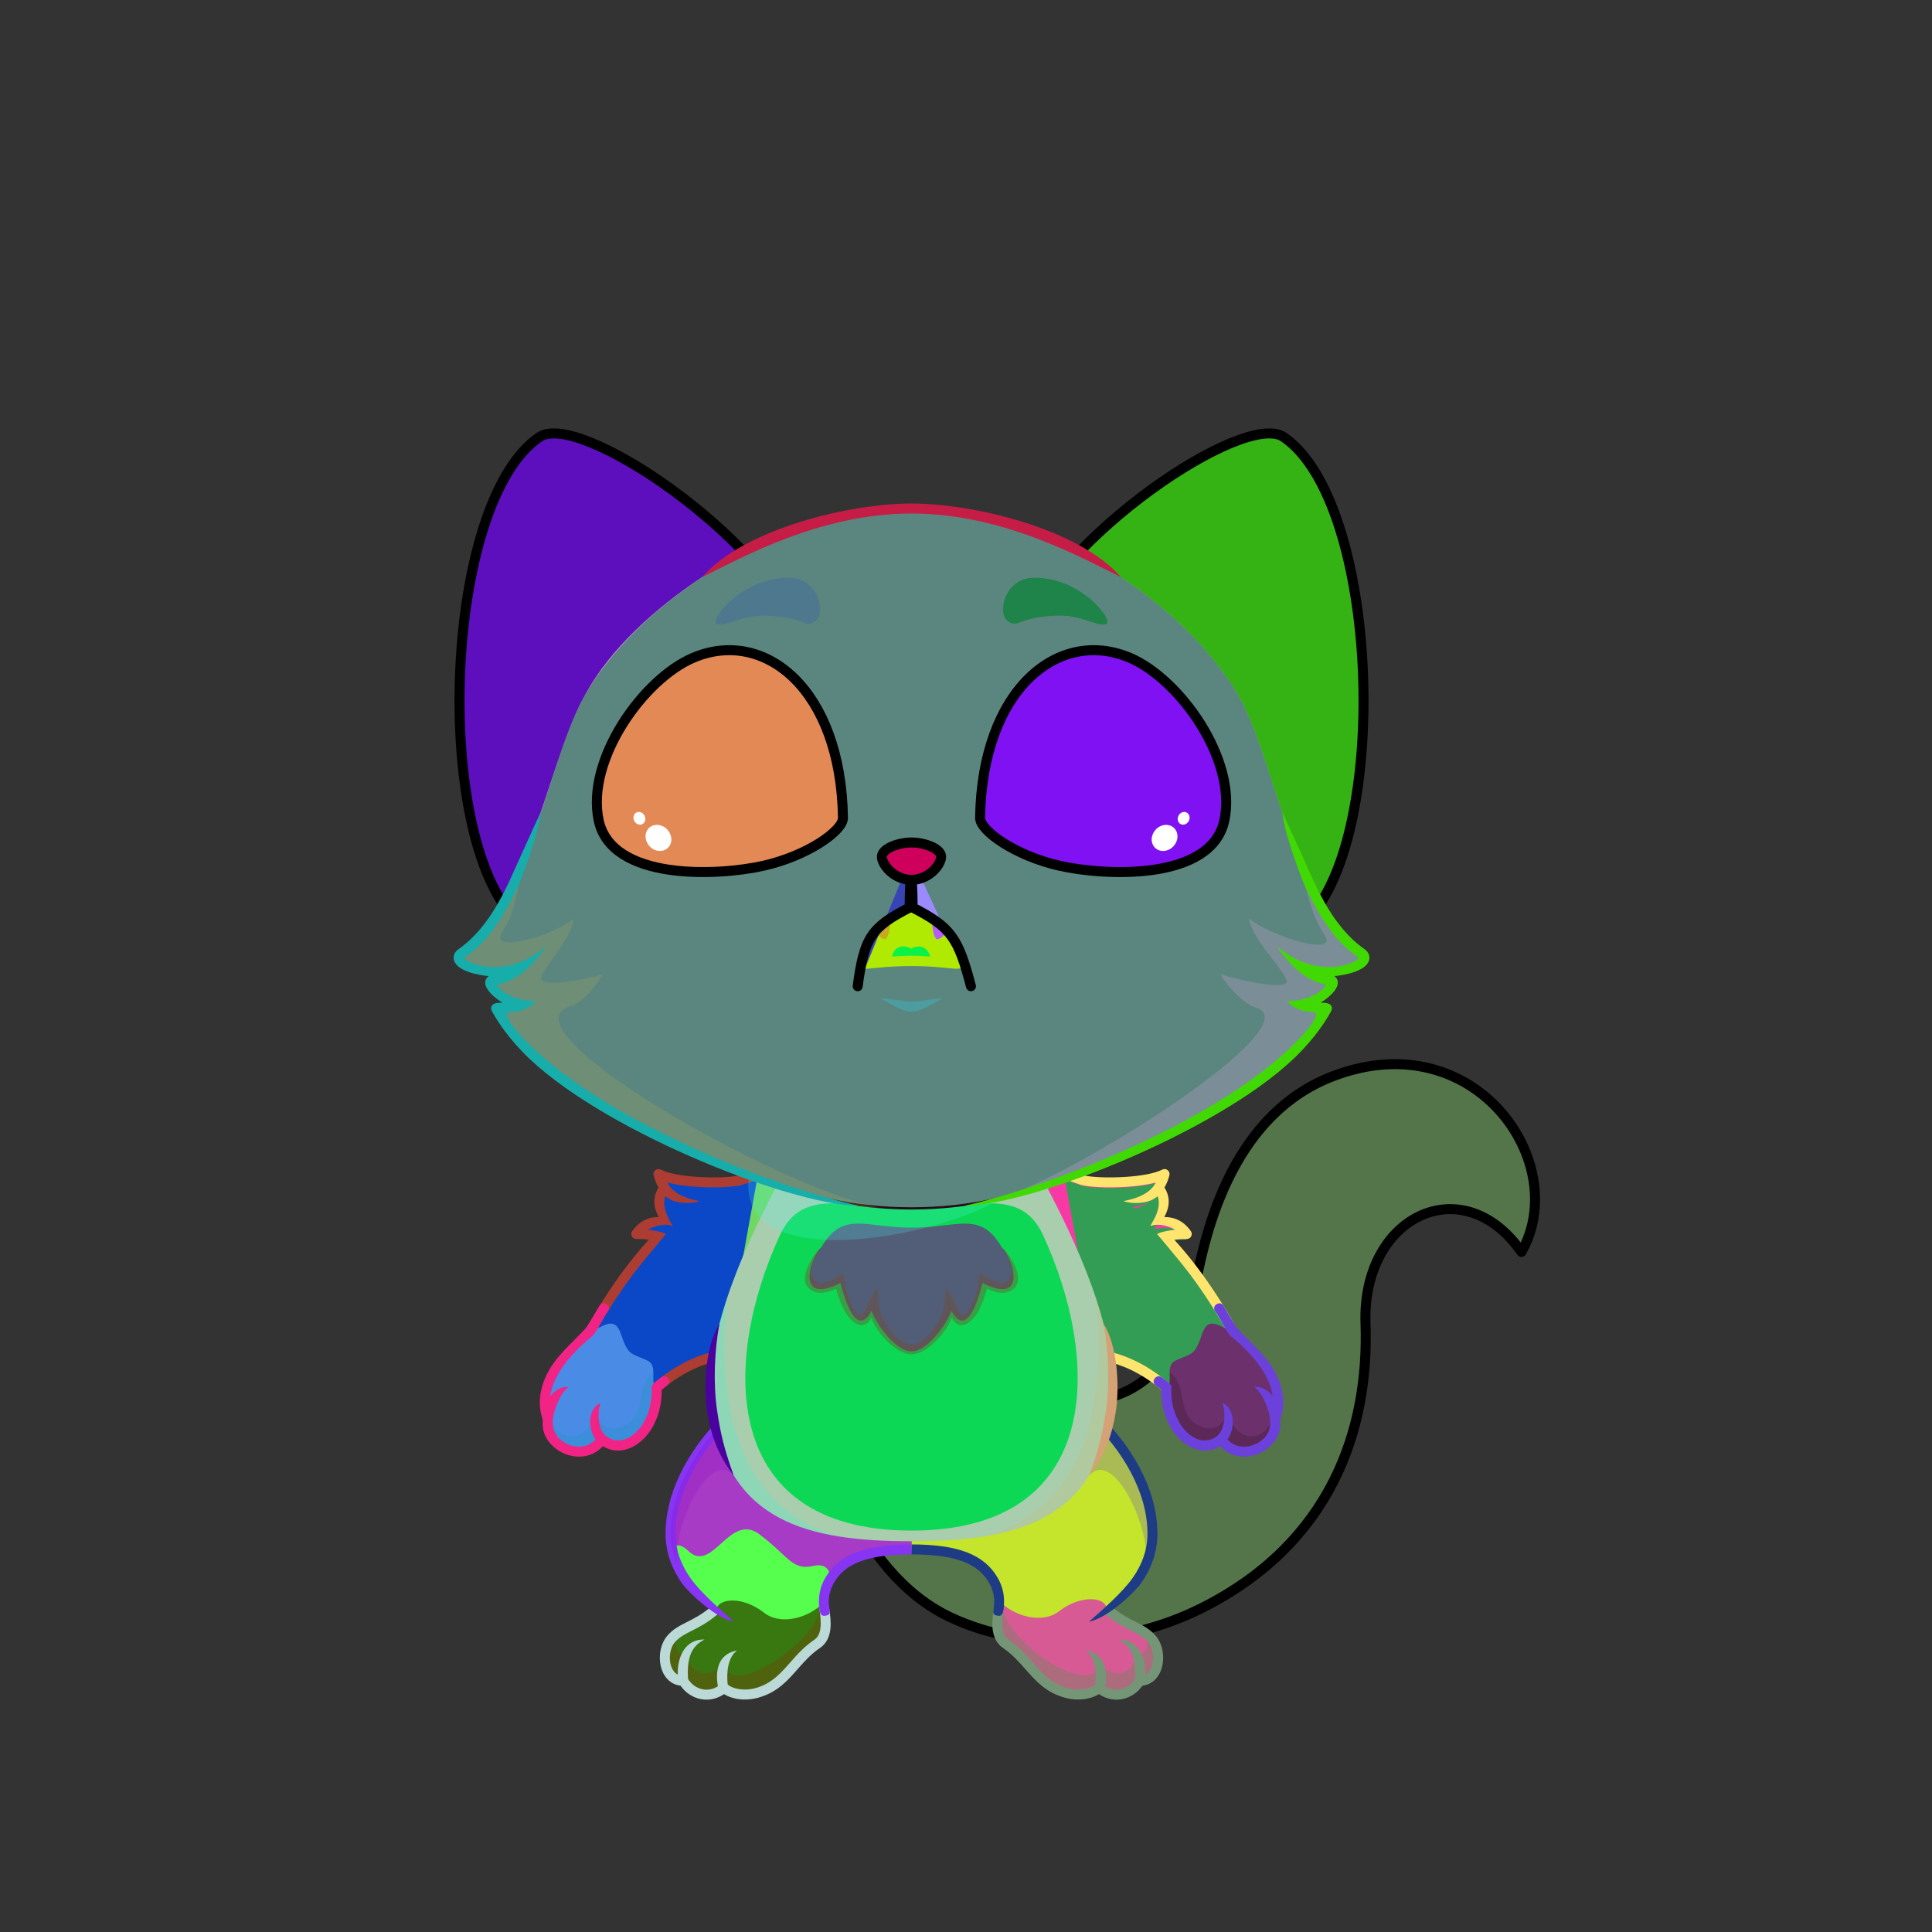 <?xml version="1.0" encoding="UTF-8"?><!DOCTYPE svg PUBLIC "-//W3C//DTD SVG 1.1//EN" "http://www.w3.org/Graphics/SVG/1.1/DTD/svg11.dtd"><!-- Creator: CorelDRAW 2018 (64-Bit) --><svg xmlns="http://www.w3.org/2000/svg" xmlns:xlink="http://www.w3.org/1999/xlink" xml:space="preserve" width="290mm" height="290mm" version="1.1" style="shape-rendering:geometricPrecision; text-rendering:geometricPrecision; image-rendering:optimizeQuality; fill-rule:evenodd; clip-rule:evenodd" viewBox="0 0 29000 29000">
 <rect x="0" y="0" width="29000" height="29000" fill="#333333" stroke="none"/>
 <defs>
  <style type="text/css">
   <![CDATA[
    .str1 {stroke:black;stroke-width:150;stroke-miterlimit:22.926}
    .str0 {stroke:black;stroke-width:150;stroke-linecap:round;stroke-linejoin:round;stroke-miterlimit:22.926}
    .fil3 {fill:none}
    .fil35 {fill:black}
    .fil36 {fill:#FF9999}
    .fil44 {fill:white}
    .fil5 {fill:black;fill-rule:nonzero}
    .fil2 {fill:black;fill-opacity:0.2}
    .fil24 {fill:#A40E0D;fill-opacity:0.2}
    .fil21 {fill:white;fill-opacity:0.2}
    .fil39 {fill:black;fill-opacity:0.302}
    .fil19 {fill:black;fill-rule:nonzero;fill-opacity:0.4}
    .fil33 {fill:url(#id0)}
    .fil34 {fill:url(#id1)}
    .fil13 {fill:url(#id2)}
    .fil10 {fill:url(#id3)}
    .fil45 {fill:url(#id4)}
    .fil42 {fill:url(#id5)}
    .fil46 {fill:url(#id6)}
    .fil0 {fill:url(#id7)}
    .fil27 {fill:url(#id8)}
    .fil14 {fill:url(#id9)}
    .fil7 {fill:url(#id10)}
    .fil8 {fill:url(#id11)}
    .fil30 {fill:url(#id12)}
    .fil15 {fill:url(#id13)}
    .fil17 {fill:url(#id14)}
    .fil18 {fill:url(#id15)}
    .fil9 {fill:url(#id16)}
    .fil28 {fill:url(#id17)}
    .fil40 {fill:url(#id18)}
    .fil29 {fill:url(#id19)}
    .fil16 {fill:url(#id20)}
    .fil47 {fill:url(#id21)}
    .fil11 {fill:url(#id22)}
    .fil41 {fill:url(#id23)}
    .fil23 {fill:url(#id24)}
    .fil43 {fill:url(#id25)}
    .fil4 {fill:url(#id26)}
    .fil6 {fill:url(#id27)}
    .fil37 {fill:url(#id28)}
    .fil32 {fill:url(#id29)}
    .fil31 {fill:url(#id30)}
    .fil38 {fill:url(#id31)}
    .fil25 {fill:url(#id32)}
    .fil20 {fill:url(#id33)}
    .fil26 {fill:url(#id34)}
    .fil22 {fill:url(#id35)}
    .fil1 {fill:url(#id36)}
    .fil12 {fill:url(#id37)}
   ]]>
  </style>
  <linearGradient id="id0" gradientUnits="userSpaceOnUse" x1="10028.71" y1="11046.46" x2="11561.47" y2="12830.7">
   <stop offset="0" style="stop-opacity:1; stop-color:black"/>
   <stop offset="1" style="stop-opacity:1; stop-color:#614E3F"/>
  </linearGradient>
  <linearGradient id="id1" gradientUnits="userSpaceOnUse" xlink:href="#id0" x1="16759.6" y1="12535.57" x2="16379.26" y2="11341.59">
  </linearGradient>
  <linearGradient id="id2" gradientUnits="userSpaceOnUse" x1="9382.69" y1="20489.78" x2="11982.85" y2="18105.83">
   <stop offset="0" style="stop-opacity:1; stop-color:#FFC56E"/>
   <stop offset="0.502" style="stop-opacity:1; stop-color:#A66530"/>
   <stop offset="1" style="stop-opacity:1; stop-color:#663D20"/>
  </linearGradient>
  <linearGradient id="id3" gradientUnits="userSpaceOnUse" xlink:href="#id2" x1="18092.68" y1="20386.54" x2="15270.82" y2="18209.07">
  </linearGradient>
  <linearGradient id="id4" gradientUnits="userSpaceOnUse" x1="16558.5" y1="13095.93" x2="16558.5" y2="9759.62">
   <stop offset="0" style="stop-opacity:1; stop-color:#9A9200"/>
   <stop offset="1" style="stop-opacity:1; stop-color:#0C120A"/>
  </linearGradient>
  <linearGradient id="id5" gradientUnits="userSpaceOnUse" x1="9568.84" y1="11856.87" x2="12554.24" y2="11856.87">
   <stop offset="0" style="stop-opacity:1; stop-color:#9A9200"/>
   <stop offset="0.502" style="stop-opacity:1; stop-color:#F9F500"/>
   <stop offset="1" style="stop-opacity:1; stop-color:#9A9200"/>
  </linearGradient>
  <linearGradient id="id6" gradientUnits="userSpaceOnUse" xlink:href="#id5" x1="14810.28" y1="11856.87" x2="17795.68" y2="11856.87">
  </linearGradient>
  <linearGradient id="id7" gradientUnits="userSpaceOnUse" x1="17174.74" y1="15997.85" x2="18429.58" y2="24608.68">
   <stop offset="0" style="stop-opacity:1; stop-color:#FFC56E"/>
   <stop offset="0.502" style="stop-opacity:1; stop-color:#B8733B"/>
   <stop offset="1" style="stop-opacity:1; stop-color:#663D20"/>
  </linearGradient>
  <linearGradient id="id8" gradientUnits="userSpaceOnUse" x1="17092.14" y1="9285.2" x2="19009.51" y2="10037.76">
   <stop offset="0" style="stop-opacity:1; stop-color:#E4BBB9"/>
   <stop offset="1" style="stop-opacity:1; stop-color:#B88383"/>
  </linearGradient>
  <linearGradient id="id9" gradientUnits="userSpaceOnUse" x1="9980.98" y1="19420.79" x2="10399.23" y2="17711.71">
   <stop offset="0" style="stop-opacity:1; stop-color:#333333"/>
   <stop offset="0.161" style="stop-opacity:1; stop-color:#333333"/>
   <stop offset="1" style="stop-opacity:1; stop-color:#4A3421"/>
  </linearGradient>
  <linearGradient id="id10" gradientUnits="userSpaceOnUse" x1="15258.4" y1="21199.35" x2="15722.29" y2="24272.96">
   <stop offset="0" style="stop-opacity:1; stop-color:#FFC56E"/>
   <stop offset="1" style="stop-opacity:1; stop-color:#DA9C58"/>
  </linearGradient>
  <linearGradient id="id11" gradientUnits="userSpaceOnUse" xlink:href="#id10" x1="11641.55" y1="21199.35" x2="12105.44" y2="24272.96">
  </linearGradient>
  <linearGradient id="id12" gradientUnits="userSpaceOnUse" x1="13682.26" y1="9372.65" x2="13682.26" y2="18155.45">
   <stop offset="0" style="stop-opacity:1; stop-color:#FEFEFE"/>
   <stop offset="0.588" style="stop-opacity:1; stop-color:#FEFEFE"/>
   <stop offset="1" style="stop-opacity:1; stop-color:#9E9895"/>
  </linearGradient>
  <linearGradient id="id13" gradientUnits="userSpaceOnUse" x1="9858.11" y1="20707.53" x2="8182.83" y2="20950.79">
   <stop offset="0" style="stop-opacity:1; stop-color:#FFDBAB"/>
   <stop offset="1" style="stop-opacity:1; stop-color:white"/>
  </linearGradient>
  <linearGradient id="id14" gradientUnits="userSpaceOnUse" xlink:href="#id12" x1="13681.92" y1="22974.87" x2="13681.92" y2="18061.81">
  </linearGradient>
  <linearGradient id="id15" gradientUnits="userSpaceOnUse" x1="13682.26" y1="20285.37" x2="13682.26" y2="18366.8">
   <stop offset="0" style="stop-opacity:1; stop-color:#FEFEFE"/>
   <stop offset="0.471" style="stop-opacity:1; stop-color:#FEFEFE"/>
   <stop offset="1" style="stop-opacity:1; stop-color:#ADA8A5"/>
  </linearGradient>
  <linearGradient id="id16" gradientUnits="userSpaceOnUse" xlink:href="#id9" x1="11192.48" y1="24313.02" x2="11358.44" y2="22950.25">
  </linearGradient>
  <linearGradient id="id17" gradientUnits="userSpaceOnUse" xlink:href="#id7" x1="13003.07" y1="7644.38" x2="14361.45" y2="18110.1">
  </linearGradient>
  <linearGradient id="id18" gradientUnits="userSpaceOnUse" x1="13681.93" y1="13206.62" x2="13681.93" y2="12645.89">
   <stop offset="0" style="stop-opacity:1; stop-color:#FF9999"/>
   <stop offset="1" style="stop-opacity:1; stop-color:#FFCCCC"/>
  </linearGradient>
  <linearGradient id="id19" gradientUnits="userSpaceOnUse" x1="10976.66" y1="7665.59" x2="10170" y2="15357.28">
   <stop offset="0" style="stop-opacity:1; stop-color:#695F59"/>
   <stop offset="0.51" style="stop-opacity:1; stop-color:#4D4D4D"/>
   <stop offset="1" style="stop-opacity:1; stop-color:#333333"/>
  </linearGradient>
  <linearGradient id="id20" gradientUnits="userSpaceOnUse" xlink:href="#id7" x1="13681.92" y1="23134.87" x2="13681.92" y2="17759.14">
  </linearGradient>
  <linearGradient id="id21" gradientUnits="userSpaceOnUse" x1="16246.58" y1="11002.48" x2="16246.58" y2="13117.24">
   <stop offset="0" style="stop-opacity:1; stop-color:#0C120A"/>
   <stop offset="0.4" style="stop-opacity:1; stop-color:#0C120A"/>
   <stop offset="1" style="stop-opacity:1; stop-color:#5B5900"/>
  </linearGradient>
  <linearGradient id="id22" gradientUnits="userSpaceOnUse" x1="18453.53" y1="20413.48" x2="16965.26" y2="19340.25">
   <stop offset="0" style="stop-opacity:1; stop-color:#333333"/>
   <stop offset="0.459" style="stop-opacity:1; stop-color:#333333"/>
   <stop offset="1" style="stop-opacity:1; stop-color:#4A3421"/>
  </linearGradient>
  <linearGradient id="id23" gradientUnits="userSpaceOnUse" xlink:href="#id4" x1="10806.02" y1="13095.93" x2="10806.02" y2="9759.62">
  </linearGradient>
  <linearGradient id="id24" gradientUnits="userSpaceOnUse" xlink:href="#id8" x1="10272.38" y1="9285.2" x2="8355.01" y2="10037.76">
  </linearGradient>
  <linearGradient id="id25" gradientUnits="userSpaceOnUse" xlink:href="#id21" x1="11117.94" y1="11002.48" x2="11117.94" y2="13117.24">
  </linearGradient>
  <linearGradient id="id26" gradientUnits="userSpaceOnUse" xlink:href="#id22" x1="11676.09" y1="23808.02" x2="10691.85" y2="25381.88">
  </linearGradient>
  <linearGradient id="id27" gradientUnits="userSpaceOnUse" xlink:href="#id13" x1="17349.94" y1="24379.65" x2="15009.81" y2="24810.25">
  </linearGradient>
  <linearGradient id="id28" gradientUnits="userSpaceOnUse" x1="13249.45" y1="13830.15" x2="13249.45" y2="14097.74">
   <stop offset="0" style="stop-opacity:1; stop-color:#CFCFCF"/>
   <stop offset="0.569" style="stop-opacity:1; stop-color:white"/>
   <stop offset="1" style="stop-opacity:1; stop-color:#FEFEFE"/>
  </linearGradient>
  <linearGradient id="id29" gradientUnits="userSpaceOnUse" x1="15055.24" y1="9018.99" x2="16622.49" y2="9028.17">
   <stop offset="0" style="stop-opacity:1; stop-color:whitesmoke"/>
   <stop offset="1" style="stop-opacity:1; stop-color:#FFD296"/>
  </linearGradient>
  <linearGradient id="id30" gradientUnits="userSpaceOnUse" x1="10742.03" y1="9028.18" x2="12309.28" y2="9018.98">
   <stop offset="0" style="stop-opacity:1; stop-color:whitesmoke"/>
   <stop offset="1" style="stop-opacity:1; stop-color:#BFBFBF"/>
  </linearGradient>
  <linearGradient id="id31" gradientUnits="userSpaceOnUse" xlink:href="#id28" x1="14103.58" y1="13830.15" x2="14103.58" y2="14097.74">
  </linearGradient>
  <linearGradient id="id32" gradientUnits="userSpaceOnUse" xlink:href="#id7" x1="15567.22" y1="10014.16" x2="20650.34" y2="11157.59">
  </linearGradient>
  <linearGradient id="id33" gradientUnits="userSpaceOnUse" xlink:href="#id19" x1="10911.64" y1="7555.37" x2="7599.84" y2="13616.38">
  </linearGradient>
  <linearGradient id="id34" gradientUnits="userSpaceOnUse" x1="16545.98" y1="10422.7" x2="19941.35" y2="10673.1">
   <stop offset="0" style="stop-opacity:1; stop-color:#F5E2E2"/>
   <stop offset="1" style="stop-opacity:1; stop-color:#C49D9D"/>
  </linearGradient>
  <linearGradient id="id35" gradientUnits="userSpaceOnUse" xlink:href="#id34" x1="10818.54" y1="10422.7" x2="7423.17" y2="10673.1">
  </linearGradient>
  <linearGradient id="id36" gradientUnits="userSpaceOnUse" x1="21107.45" y1="17921.44" x2="22880.93" y2="17181.4">
   <stop offset="0" style="stop-opacity:1; stop-color:#333333"/>
   <stop offset="1" style="stop-opacity:1; stop-color:#4A3421"/>
  </linearGradient>
  <linearGradient id="id37" gradientUnits="userSpaceOnUse" x1="17700.09" y1="20143.59" x2="18952.66" y2="21543.82">
   <stop offset="0" style="stop-opacity:1; stop-color:#333333"/>
   <stop offset="0.471" style="stop-opacity:1; stop-color:#333333"/>
   <stop offset="1" style="stop-opacity:1; stop-color:#4A3421"/>
  </linearGradient>
 </defs>
 <g id="Tail">
  <g id="_2531494605792">
   <path class="fil0" d="M12696.38 22535.08c-289.69,-624.12 -92.67,-1123.71 445.53,-1552.38 345.01,-274.8 791.94,-751.76 1516.68,-323.77 1292.64,598.4 2874.62,750.09 3300.1,-1447.66 242.57,-1252.94 780.55,-2584.39 2071.91,-3065.74 2118.49,-789.56 3563.8,1315.2 2807.3,2646.33 -878.84,-1261.08 -2398.14,-540.15 -2341.26,1076.76 51.07,1451.32 -434.08,2870.98 -1635.02,3754 -1262.33,979.24 -3129.1,1347.98 -4601.67,650.85 -710.83,-336.51 -1224.89,-1011.12 -1563.57,-1738.39z" style="fill:#752cf1"/>
   <path class="fil1" d="M21762.11 16136.99c1071.72,450.56 1597.61,1736.69 1075.78,2654.86 -457.48,-656.46 -1088.44,-775.61 -1580.35,-511.1 -115.7,-223.52 -213.72,-449.65 -133.52,-620.81 246.48,-526.05 661.25,-210.49 367.05,-902.7 -121.76,-286.48 36.51,-520.94 271.04,-620.25z" style="fill:#3712ed"/>
   <path class="fil2" d="M12696.38 22535.07c-90.34,-194.62 -133.34,-377.14 -133.42,-549.17 115.75,-25.57 205.66,-67.29 230.23,-144.3l180.72 -193.33c287.77,-97.79 1039.96,683.16 1327.73,585.37 1537.64,2208.5 5263.38,1809.02 6098.66,-1118.21 -236.72,1179.07 -922.57,2297.93 -2355.65,3018.93 -1139.83,573.46 -2628.37,686.53 -3784.7,139.11 -710.83,-336.51 -1224.89,-1011.12 -1563.57,-1738.4z" style="fill:#9fba24"/>
   <path class="fil2" d="M22837.89 18791.85c-878.83,-1261.07 -2398.13,-540.14 -2341.26,1076.76 8.02,227.79 3.12,457.74 -16.76,687.42 -1175.17,-3011.64 2053.2,-3571.42 2358.02,-1764.18z" style="fill:#0f439d"/>
   <path class="fil3 str0" d="M12696.38 22535.07c-289.69,-624.11 -92.67,-1123.69 445.53,-1552.37 345.01,-274.81 791.94,-751.76 1516.68,-323.77 1292.64,598.4 2874.62,750.09 3300.1,-1447.66 170.94,-882.95 606.38,-2519.55 2071.91,-3065.75 2118.49,-789.55 3563.8,1315.21 2807.29,2646.33 -878.83,-1261.07 -2398.13,-540.14 -2341.26,1076.76 56.04,1593.18 -516.86,3292.17 -2451.98,4265.75 -1139.83,573.46 -2628.37,686.53 -3784.7,139.11 -710.83,-336.51 -1224.89,-1011.12 -1563.57,-1738.4z" style="fill:#54744a"/>
  </g>
 </g>
 <g id="Feet">
  <g id="_2531494602880">
   <g>
    <path class="fil4" d="M10257.28 25229.69c123.56,214.04 403.48,285.33 610.7,105.88 70.65,70.23 276.52,145.76 526.32,65.76 409.3,-131.09 507.45,-461.77 850.73,-710.04 220.49,-159.47 124.1,-477.15 113.63,-668.35 -363.68,340.29 -782.66,-165.21 -1075.55,-247.93 -373.84,-101.68 -736.94,157.82 -534.63,412.54 -198.78,95.76 -519.95,237.68 -672.68,411.38 -168.78,191.96 -120.75,630.76 181.48,630.76z" style="fill:#397711"/>
    <path class="fil2" d="M10257.28 25229.69c123.56,214.04 403.48,285.33 610.7,105.88 70.65,70.23 276.52,145.76 526.32,65.76 409.3,-131.09 517.48,-492.65 871.1,-725.96 156.13,-103.02 135.21,-387.74 102.98,-573.56 -17.85,-13.98 -36.32,-26.67 -55.45,-37.83 59.89,533.31 -1444.97,1527.91 -1433.56,860.23 -213.34,341.57 -595.64,186.16 -544.41,-150.27 -126.71,133.91 -271.29,-14.39 -142.78,-274 -182.48,62.12 -215.54,288.03 -209.67,440.56 17.28,153.49 106.7,289.19 274.77,289.19z" style="fill:#a61808"/>
    <path class="fil5" d="M10660.35 24128.28c31.71,-26.53 78.94,-22.34 105.47,9.37 26.53,31.71 22.34,78.94 -9.37,105.47 -143.13,119.49 -265.97,181.45 -373.06,235.47 -99.11,49.99 -183.3,92.46 -251.34,169.85 -80.91,92.01 -97.3,255.88 -55.21,369.54 18.07,48.79 48.88,94.04 96.26,117.9 -7.55,-268.78 114.77,-534.12 402.24,-526.25 -186.74,95.17 -268.32,253.8 -247.69,592.25 49.04,79.15 127.69,137.43 219.87,155.2 79.73,15.37 160.2,-1.74 228.24,-45.5 -38.29,-218.05 -10.29,-483.64 289.14,-537.54 -139.24,98.32 -162.69,330.02 -141.92,510.69 31.45,29.61 97.92,60.43 188.69,71.77 74.89,9.35 163.69,4.41 259.78,-26.36 221.4,-70.9 352.35,-219.57 489.63,-375.44 103.47,-117.46 210.28,-238.74 362.43,-341.44 56.89,-38.4 82.67,-102.53 91.71,-176.23 10.43,-85.02 0.14,-183.4 -13.84,-274.46 -14.63,-97.52 130.16,-118.86 144.78,-21.39 15.59,101.48 30.44,211.56 17.88,314.01 -13.96,113.78 -57.62,215.39 -156.75,282.29 -136.05,91.83 -236.45,205.83 -333.71,316.24 -151.08,171.53 -295.19,335.14 -556.43,418.8 -119.65,38.32 -230.28,44.46 -323.64,32.8 -92.59,-11.56 -170.46,-41.41 -225.37,-75.73 -103.09,69.99 -225.69,98.3 -348.74,74.57 -124.29,-23.96 -233.03,-98.13 -304.52,-201.86 -136.16,-15.63 -232.21,-107.3 -278.66,-232.76 -61.19,-165.25 -34.13,-386.54 83.33,-520.12 86.71,-98.62 183.05,-147.23 296.46,-204.43 99.73,-50.31 214.13,-108.01 344.34,-216.71z" style="fill:#bad9d7"/>
   </g>
   <g>
    <path class="fil6" d="M17106.56 25229.69c-123.56,214.04 -403.48,285.33 -610.7,105.88 -70.65,70.23 -276.52,145.76 -526.32,65.76 -409.3,-131.09 -507.45,-461.77 -850.73,-710.04 -220.49,-159.47 -124.1,-477.15 -113.63,-668.35 363.68,340.29 782.66,-165.21 1075.55,-247.93 373.84,-101.68 736.94,157.82 534.63,412.54 198.78,95.76 519.95,237.68 672.68,411.38 168.78,191.96 120.75,630.76 -181.48,630.76z" style="fill:#d85a94"/>
    <path class="fil2" d="M17106.56 25229.69c-123.56,214.04 -403.48,285.33 -610.7,105.88 -70.65,70.23 -276.52,145.76 -526.32,65.76 -409.3,-131.09 -517.48,-492.65 -871.1,-725.96 -156.13,-103.02 -135.21,-387.74 -102.98,-573.56 17.85,-13.98 36.32,-26.67 55.45,-37.83 -59.89,533.31 1444.97,1527.91 1433.56,860.23 213.34,341.57 595.64,186.16 544.41,-150.27 126.71,133.91 271.29,-14.39 142.78,-274 182.48,62.12 215.54,288.03 209.67,440.56 -17.28,153.49 -106.7,289.19 -274.77,289.19z" style="fill:#00b823"/>
    <path class="fil5" d="M16703.49 24128.28c-31.71,-26.53 -78.94,-22.34 -105.47,9.37 -26.53,31.71 -22.34,78.94 9.37,105.47 143.13,119.49 265.97,181.45 373.06,235.47 99.11,49.99 183.3,92.46 251.34,169.85 80.91,92.01 97.3,255.88 55.21,369.54 -18.07,48.79 -48.88,94.04 -96.26,117.9 7.55,-268.78 -114.77,-534.12 -402.24,-526.25 186.74,95.17 268.32,253.8 247.69,592.25 -49.04,79.15 -127.69,137.43 -219.87,155.2 -79.73,15.37 -160.2,-1.74 -228.24,-45.5 38.29,-218.05 10.29,-483.64 -289.14,-537.54 139.24,98.32 162.69,330.02 141.92,510.69 -31.45,29.61 -97.92,60.43 -188.69,71.77 -74.89,9.35 -163.69,4.41 -259.78,-26.36 -221.4,-70.9 -352.35,-219.57 -489.63,-375.44 -103.47,-117.46 -210.28,-238.74 -362.43,-341.44 -56.89,-38.4 -82.67,-102.53 -91.71,-176.23 -10.43,-85.02 -0.14,-183.4 13.84,-274.46 14.63,-97.52 -130.16,-118.86 -144.78,-21.39 -15.59,101.48 -30.44,211.56 -17.88,314.01 13.96,113.78 57.62,215.39 156.75,282.29 136.05,91.83 236.45,205.83 333.71,316.24 151.08,171.53 295.19,335.14 556.43,418.8 119.65,38.32 230.28,44.46 323.64,32.8 92.59,-11.56 170.46,-41.41 225.37,-75.73 103.09,69.99 225.69,98.3 348.74,74.57 124.29,-23.96 233.03,-98.13 304.52,-201.86 136.16,-15.63 232.21,-107.3 278.66,-232.76 61.19,-165.25 34.13,-386.54 -83.33,-520.12 -86.71,-98.62 -183.05,-147.23 -296.46,-204.43 -99.73,-50.31 -214.13,-108.01 -344.34,-216.71z" style="fill:#749676"/>
   </g>
  </g>
 </g>
 <g id="Legs">
  <g id="_2531494597152">
   <g>
    <path class="fil7" d="M13681.92 23259.3c427.66,0 1377.01,182.49 1321.36,776.1 214.87,221.86 637.04,349.26 895.5,148.38 312.37,-242.78 712.13,-231.34 719.72,-12.18 370.09,-264.31 678.95,-700.61 680.26,-1145.2 2.54,-860.67 -666.02,-1598.77 -968.73,-1838.18 -621.48,859.57 -1470.39,1269.07 -2648.11,1328.08l0 743z" style="fill:#c4e52b"/>
    <path class="fil2" d="M17191.61 23490.47c67.26,-148.73 106.68,-305.87 107.15,-464.07 2.29,-775.52 -540.27,-1451.46 -869.11,-1752.78l-157.05 727.06c26.43,47.89 52.85,95.78 79.28,143.67 387.48,-413.26 946.79,878.84 839.73,1346.12z" style="fill:#4311fa"/>
    <path class="fil5" d="M14989.65 24253.86c61.92,5.19 73.8,-65.98 79.72,-153.93 7.91,-117.52 -3.98,-261.03 -93.95,-416.86 -0.83,-1.44 -1.71,-2.83 -2.62,-4.19 -99.87,-170.79 -246.56,-295.9 -460.28,-378.09 -207.63,-79.84 -477.91,-118.36 -830.6,-118.36l0 150c335.21,0 588.14,35.09 777.28,107.82 179.67,69.09 302.18,172.95 384.62,313.95 0.66,1.3 1.36,2.59 2.1,3.87 66.95,115.97 86.11,244.24 75.03,331.54 -8.67,68.26 -9.75,89.53 -10.95,105.24 -3.7,48.36 43.74,56 79.65,59.01zm1295.98 -3005.54c175.81,139.56 477.15,451.15 691.77,858.41 143.68,272.62 247.63,587.31 246.65,919.67 -0.71,244.76 -86.82,463.8 -217.71,652.31 -154.83,222.98 -454.47,481.51 -660.16,663.76 305.46,-60.86 713.14,-477.32 783.2,-578.22 146.74,-211.34 243.27,-458.73 244.09,-737.85 1.07,-359.93 -110.06,-697.96 -263.65,-989.39 -226.43,-429.66 -547.13,-759.98 -733.5,-907.38l-46.29 58.59 -44.38 60.1 -0.02 0z" style="fill:#1e3c86"/>
   </g>
   <g>
    <path class="fil8" d="M13681.92 23259.3c-427.66,0 -1377.01,182.49 -1321.36,776.1 -214.87,221.86 -637.04,349.26 -895.5,148.38 -312.37,-242.78 -712.13,-231.34 -719.72,-12.18 -370.09,-264.31 -678.95,-700.61 -680.26,-1145.2 -2.54,-860.67 666.02,-1598.77 968.73,-1838.18 621.48,859.57 1470.39,1269.07 2648.11,1328.08l0 743z" style="fill:#a73bc6"/>
    <path class="fil9" d="M10084.43 23222.48c63.25,-45.32 144.75,-41.56 249.04,58.86 361.6,348.19 617.37,-589.25 1067.15,-249.98 449.78,339.28 485.07,544.6 811.4,473.18 199.9,-43.75 247.55,83.35 254.47,188.41 -77.13,97.86 -117.12,222.25 -104.13,362.52 -214.87,224.59 -637.05,353.56 -895.5,150.21 -312.37,-245.76 -712.13,-234.19 -719.72,-12.33 -316.29,-228.67 -589.63,-591.31 -662.71,-970.87z" style="fill:#56ff4d"/>
    <path class="fil5" d="M12374.19 24253.86c-61.92,5.19 -73.8,-65.98 -79.72,-153.93 -7.91,-117.52 3.98,-261.03 93.95,-416.86 0.83,-1.44 1.71,-2.83 2.62,-4.19 99.87,-170.79 246.56,-295.9 460.28,-378.09 207.63,-79.84 477.91,-118.36 830.6,-118.36l0 150c-335.21,0 -588.14,35.09 -777.28,107.82 -179.67,69.09 -302.18,172.95 -384.62,313.95 -0.66,1.3 -1.36,2.59 -2.1,3.87 -66.95,115.97 -86.11,244.24 -75.03,331.54 8.67,68.26 9.75,89.53 10.95,105.24 3.7,48.36 -43.74,56 -79.65,59.01zm-1295.98 -3005.54c-175.81,139.56 -477.15,451.15 -691.77,858.41 -143.68,272.62 -247.63,587.31 -246.65,919.67 0.71,244.76 86.82,463.8 217.71,652.31 154.83,222.98 454.47,481.51 660.16,663.76 -305.46,-60.86 -713.14,-477.32 -783.2,-578.22 -146.74,-211.34 -243.27,-458.73 -244.09,-737.85 -1.07,-359.93 110.06,-697.96 263.65,-989.39 226.43,-429.66 547.13,-759.98 733.5,-907.38l46.29 58.59 44.38 60.1 0.02 0z" style="fill:#8735f3"/>
    <path class="fil2" d="M10172.23 23490.47c-67.26,-148.73 -106.68,-305.87 -107.15,-464.07 -2.29,-775.52 540.27,-1451.46 869.11,-1752.78l157.05 727.06c-26.43,47.89 -52.85,95.78 -79.28,143.67 -387.48,-413.26 -946.79,878.84 -839.73,1346.12z" style="fill:#8a04cb"/>
   </g>
  </g>
 </g>
 <g id="Body">
  <animateTransform type="translate" values="0;0 200;0;0 200;0;0 200;0;0 200;0" dur="10" repeatCount="indefinite" additive="sum" attributeName="transform"/>
  <g id="_2531494648096">
   <path class="fil2" d="M17511.96 20830.3c-602.27,-518.8 -1160.28,-559.8 -1623.82,-484.84 -171.07,27.66 -335.13,-59.69 -481.2,-217.95 -325.13,-471.76 752.73,-1097.7 1038.62,-655.88 261.31,403.84 734.1,847.76 1111.39,1126.01 -1.79,93.3 16.27,193.39 -44.96,232.66l0 -0.01 -0.03 0.01z" style="fill:#2b9685"/>
   <path class="fil10" d="M16231.88 17708.66c532.64,-5.49 1030.89,118.89 1141.16,-42.8 47.14,-69.14 138.27,357.23 38.65,632.39 34.97,108.25 646.14,96.56 87.85,260.33 417.38,420.65 756.05,909.47 988.92,1315.51 288.88,503.68 -636.05,1265.03 -911.19,1013.52 -627.05,-573.17 -1208.37,-619.78 -1688.45,-542.15 -741.88,119.97 -1352.69,-1920.87 -930.81,-2545.29 421.91,-21.63 933.51,-40.49 1273.87,-91.51z" style="fill:#f839a5"/>
   <path class="fil11" d="M17765.47 18847.89c34.57,40.25 68.46,80.78 101.62,121.49l602.29 969.93 65.89 63.36c93.75,493.31 -706.13,1115.8 -958.68,884.94 -22.19,-20.28 -44.32,-39.84 -66.39,-58.81l-2.14 -25.19 -93.86 -53.67c-160.75,-125.92 -318.07,-218.73 -471.02,-285.34 -89.85,-150.93 -131.34,-745.78 150.37,-745.78 308.69,0 17.64,-423.33 149.93,-802.57 131.98,-180.41 344.38,-59.12 521.99,-68.36z" style="fill:#c27101"/>
   <path class="fil2" d="M17512.64 20830.3c-602.27,-518.8 -1160.28,-559.8 -1623.82,-484.84 -171.07,27.66 -335.13,-59.69 -481.2,-217.95 -325.13,-471.76 752.73,-1097.7 1038.62,-655.88 261.31,403.84 734.1,847.76 1111.39,1126.01 -1.79,93.3 16.27,193.39 -44.96,232.66l0 -0.01 -0.03 0.01z" style="fill:#0970e7"/>
   <path class="fil3" d="M16477.63 20417.63c340.18,46.54 711.15,199.54 1099.64,554.65 275.13,251.49 1152.89,-508.63 864.02,-1012.31 -105.46,-183.88 -229.88,-384.8 -372.06,-588.72 -167.34,-240.01 -359.33,-484.2 -573.92,-709.58 -21.5,-22.58 128.7,-58.25 318.4,-53.99 -173.7,-250.05 -433.8,-169.09 -475.93,-157.11 -64.97,18.49 246.52,-232.65 78.62,-500.59 -27.12,-43.27 -298.56,225.52 -403.89,181.16 -69.43,-29.23 360.57,8.33 467.87,-423.19 -292.03,148.54 -1068.07,147.27 -1248.5,85.38 -90.01,-30.88 -171.83,-58.83 -246.03,-84.05" style="fill:#339d55"/>
   <path class="fil5" d="M16487.59 20258.84c-40.93,-5.5 -78.58,23.23 -84.08,64.16 -5.5,40.93 23.23,78.58 64.16,84.08 162.84,22.27 333.11,70.06 509.19,154.76l-0.05 0.11c177.93,85.62 361.84,208.69 550.07,380.74 87.46,79.96 212.19,86.7 346.27,41.54 106.37,-35.82 220.56,-105.26 324.66,-195.48 103.06,-89.34 197.48,-199.98 265.64,-319.32 116.02,-203.15 157.1,-432.17 42.88,-631.34 -54.9,-95.74 -116.12,-197.9 -183.87,-305.11 -59.2,-93.66 -123.19,-190.48 -192,-289.17 -89.1,-127.8 -184.47,-256 -285.53,-380.96 -69.96,-86.5 -143.02,-172.01 -219.05,-255.41 50.51,-7.04 115.21,-11.32 186.37,-9.72 41.26,0.8 75.37,-31.99 76.17,-73.25 0.32,-16.38 -4.67,-31.62 -13.36,-44.11l0.17 -0.12c-122.66,-176.58 -280.88,-213.52 -398.72,-211.73 60.43,-110.03 111.19,-270.38 3.17,-442.75l-0.77 -1.2c30.54,-50.94 56.23,-111.4 74.13,-183.41 9.86,-40.12 -14.67,-80.67 -54.79,-90.53 -18.13,-4.46 -36.36,-1.89 -51.79,5.97l-0.06 -0.11c-117.64,59.83 -326.72,93.79 -539.94,108.37 -278,19 -556.21,5.17 -650.26,-27.09l-129.24 -44.15c-40.97,-13.99 -80,-27.3 -117.09,-39.9 -39.15,-13.26 -81.66,7.73 -94.92,46.88 -13.26,39.15 7.73,81.66 46.88,94.92 37.09,12.6 76.12,25.91 117.09,39.9l128.64 44.15c109.34,37.5 413.16,54.92 708.86,34.71 152.88,-10.45 305.43,-30.95 430.88,-63.88 -105.08,230.52 -488.06,276.57 -484.95,277.74 134.7,50.62 359.24,33.65 462,-36.1 19.71,-13.38 38.38,-26.05 53.51,-35.77 78.66,227.81 -153.73,468.52 -97.49,443.62 65.22,-28.89 203.92,-25.53 360.75,57.78 -44.26,4.95 -223.19,29.99 -273.28,66.55 21.7,20.33 322.39,385.29 360.49,432.4 100.42,124.16 193.68,249.4 279.67,372.74 65.85,94.45 128.62,189.51 187.9,283.31 63.91,101.13 124.25,202.02 180.35,299.85 83.78,146.08 48.79,322.6 -42.88,483.1 -59.48,104.15 -142.48,201.24 -233.42,280.06 -89.9,77.91 -186.4,137.17 -274.26,166.76 -83.44,28.1 -155.68,28.82 -198.03,-9.9 -200.24,-183.03 -396.11,-314.06 -585.81,-405.34l-0.06 0.12 -0.23 -0.12c-191.44,-92.12 -376.71,-144.1 -553.97,-168.35z" style="fill:#ffe56d"/>
   <path class="fil12" d="M17500.83 20836.37c-31.01,671.59 506.32,1058.8 828,765.31 253.5,397.35 884.17,103.39 809.26,-292.5 203.13,-535.14 -266.24,-1035.76 -634.19,-1325.08 -198.11,-64.5 -364.18,-247.68 -461.85,44.06 -113.97,340.43 -156.85,278.81 -402.23,397.75 -163.53,79.26 -10.67,351.89 -138.99,410.46z" style="fill:#6c306d"/>
   <path class="fil2" d="M17500.83 20836.37c-31.01,671.59 506.32,1058.8 828,765.31 341.06,429.25 911,23.85 753.65,-292.7 -65.31,297.19 -520.59,407.83 -657.17,-118.23 -113.25,412.02 -522.03,237.66 -614.7,26.73 -95.14,-216.58 -44.81,-462.8 -253.66,-619.84 -1.8,93.31 16.28,193.4 -44.96,232.65l-0.16 0.1 -0.17 0.11c-1.48,0.93 -2.97,1.82 -4.53,2.69l-0.17 0.1 -0.18 0.09 -0.14 0.09 -0.03 0.01 -0.18 0.1 -0.17 0.09 -0.18 0.09c-1.69,0.92 -3.44,1.79 -5.25,2.61z" style="fill:#220e09"/>
   <path class="fil5" d="M17436.91 20673.48c-79.39,-58.19 -167.86,62.52 -88.48,120.7 28.24,20.69 56.25,42.36 83.3,64.61 -3.93,302.02 99.68,551.64 246.17,712.18 55.54,60.86 117.82,109.47 183.4,143.86 145.9,76.49 311.53,82.65 453.24,-7.98 209.57,238.5 583.03,191.12 784.7,-34.27 86.01,-96.11 134.73,-220.26 115.83,-356.13 82.54,-234.31 46.25,-463.42 -52.44,-673.52 -132.46,-282 -402.86,-497.73 -588.08,-703.58 -33.5,-37.22 -180.19,-286.69 -214.16,-345.48 -58.56,-79 -178.69,10.05 -120.12,89.06 35.43,47.77 75.16,120.11 111.48,186.29 6.41,11.67 81.45,153.11 123.81,187.52 201.58,163.8 430.96,392.41 551.71,649.47 38.04,80.97 65.19,164.94 76.97,250.68 -53.73,-69.19 -156.09,-151.42 -275.06,-139.39 80.64,67.61 125.53,143.46 171.18,252.76 65.8,157.59 113.11,362.41 -12.44,502.72 -141.93,158.63 -411.75,205.47 -562.48,33.5 115.64,-164.64 117.79,-464.48 -80.37,-548.33 54.53,102.27 47.95,374.07 -54.76,476.76 -86.33,86.32 -222.41,119.56 -359.87,47.5 -49.57,-25.99 -97.71,-63.9 -141.8,-112.22 -128.18,-140.48 -217.35,-364.86 -206.61,-639.48 1.55,-21.67 -6.3,-43.83 -23.35,-59.87 -36.49,-34.26 -81.32,-67.73 -121.77,-97.36z" style="fill:#6c41db"/>
   <path class="fil13" d="M11132.64 17708.66c-532.64,-5.49 -1030.89,118.89 -1141.16,-42.8 -47.14,-69.14 -138.27,357.23 -38.65,632.39 -34.97,108.25 -646.14,96.56 -87.85,260.33 -417.38,420.65 -756.05,909.47 -988.92,1315.51 -288.88,503.68 636.05,1265.03 911.19,1013.52 627.05,-573.17 1208.37,-619.78 1688.45,-542.15 741.88,119.97 1352.69,-1920.87 930.81,-2545.29 -421.91,-21.63 -933.51,-40.49 -1273.87,-91.51z" style="fill:#70d762"/>
   <path class="fil2" d="M9851.88 20830.3c602.27,-518.8 1160.28,-559.8 1623.82,-484.84 171.07,27.66 335.13,-59.69 481.2,-217.95 325.13,-471.76 -752.73,-1097.7 -1038.62,-655.88 -261.31,403.84 -734.1,847.76 -1111.39,1126.01 1.79,93.3 -16.27,193.39 44.96,232.66l0 -0.01 0.03 0.01z" style="fill:#1449ba"/>
   <path class="fil14" d="M9473.46 18978.23c-275.28,817.36 220.68,430.02 749.66,-79.37 238.13,-229.3 105.11,291.03 502.71,61.73 397.6,-229.3 249.02,-1187.94 135.6,-1198.34l-878.63 -80.56 -66.76 608.39 -314.87 175.88 228.91 103.62 -356.62 408.65z" style="fill:#939f07"/>
   <path class="fil3" d="M10886.89 20332.96c-340.18,46.54 -711.15,199.54 -1099.64,554.65 -275.13,251.49 -1152.89,-508.63 -864.02,-1012.31 105.46,-183.88 229.88,-384.8 372.06,-588.72 167.34,-240.01 359.33,-484.2 573.92,-709.58 21.5,-22.58 -128.7,-58.25 -318.4,-53.99 173.7,-250.05 433.8,-169.09 475.93,-157.11 64.97,18.49 -246.52,-232.65 -78.62,-500.59 27.12,-43.27 298.56,225.52 403.89,181.16 69.43,-29.23 -360.57,8.33 -467.87,-423.19 292.03,148.54 1068.07,147.27 1248.5,85.38 90.01,-30.88 171.83,-58.83 246.03,-84.05" style="fill:#0b48c7"/>
   <path class="fil5" d="M10876.93 20258.84c40.93,-5.5 78.58,23.23 84.08,64.16 5.5,40.93 -23.23,78.58 -64.16,84.08 -162.84,22.27 -333.11,70.06 -509.19,154.76l0.05 0.11c-177.93,85.62 -361.84,208.69 -550.07,380.74 -87.46,79.96 -212.19,86.7 -346.27,41.54 -106.37,-35.82 -220.56,-105.26 -324.66,-195.48 -103.06,-89.34 -197.48,-199.98 -265.64,-319.32 -116.02,-203.15 -157.1,-432.17 -42.88,-631.34 54.9,-95.74 116.12,-197.9 183.87,-305.11 59.2,-93.66 123.19,-190.48 192,-289.17 89.1,-127.8 184.47,-256 285.53,-380.96 69.96,-86.5 143.02,-172.01 219.05,-255.41 -50.51,-7.04 -115.21,-11.32 -186.37,-9.72 -41.26,0.8 -75.37,-31.99 -76.17,-73.25 -0.32,-16.38 4.67,-31.62 13.36,-44.11l-0.17 -0.12c122.66,-176.58 280.88,-213.52 398.72,-211.73 -60.43,-110.03 -111.19,-270.38 -3.17,-442.75l0.77 -1.2c-30.54,-50.94 -56.23,-111.4 -74.13,-183.41 -9.86,-40.12 14.67,-80.67 54.79,-90.53 18.13,-4.46 36.36,-1.89 51.79,5.97l0.06 -0.11c117.64,59.83 326.72,93.79 539.94,108.37 278,19 556.21,5.17 650.26,-27.09l129.24 -44.15c40.97,-13.99 80,-27.3 117.09,-39.9 39.15,-13.26 81.66,7.73 94.92,46.88 13.26,39.15 -7.73,81.66 -46.88,94.92 -37.09,12.6 -76.12,25.91 -117.09,39.9l-128.64 44.15c-109.34,37.5 -413.16,54.92 -708.86,34.71 -152.88,-10.45 -305.43,-30.95 -430.88,-63.88 105.08,230.52 488.06,276.57 484.95,277.74 -134.7,50.62 -359.24,33.65 -462,-36.1 -19.71,-13.38 -38.38,-26.05 -53.51,-35.77 -78.66,227.81 153.73,468.52 97.49,443.62 -65.22,-28.89 -203.92,-25.53 -360.75,57.78 44.26,4.95 223.19,29.99 273.28,66.55 -21.7,20.33 -322.39,385.29 -360.49,432.4 -100.42,124.16 -193.68,249.4 -279.67,372.74 -65.85,94.45 -128.62,189.51 -187.9,283.31 -63.91,101.13 -124.25,202.02 -180.35,299.85 -83.78,146.08 -48.79,322.6 42.88,483.1 59.48,104.15 142.48,201.24 233.42,280.06 89.9,77.91 186.4,137.17 274.26,166.76 83.44,28.1 155.68,28.82 198.03,-9.9 200.24,-183.03 396.11,-314.06 585.81,-405.34l0.06 0.12 0.23 -0.12c191.44,-92.12 376.71,-144.1 553.97,-168.35z" style="fill:#ad3d33"/>
   <path class="fil15" d="M9863.01 20836.37c31.01,671.59 -506.32,1058.8 -828,765.31 -253.5,397.35 -884.17,103.39 -809.26,-292.5 -203.13,-535.14 266.24,-1035.76 634.19,-1325.08 198.11,-64.5 364.18,-247.68 461.85,44.06 113.97,340.43 156.85,278.81 402.23,397.75 163.53,79.26 10.67,351.89 138.99,410.46z" style="fill:#4a8ce5"/>
   <path class="fil2" d="M9863.01 20836.37c31.01,671.59 -506.32,1058.8 -828,765.31 -341.06,429.25 -911,23.85 -753.65,-292.7 65.31,297.19 520.59,407.83 657.17,-118.23 113.25,412.02 522.03,237.66 614.7,26.73 95.14,-216.58 44.81,-462.8 253.66,-619.84 1.8,93.31 -16.28,193.4 44.96,232.65l0.16 0.1 0.17 0.11c1.48,0.93 2.97,1.82 4.53,2.69l0.17 0.1 0.18 0.09 0.14 0.09 0.03 0.01 0.18 0.1 0.17 0.09 0.18 0.09c1.69,0.92 3.44,1.79 5.25,2.61z" style="fill:#0596b3"/>
   <path class="fil5" d="M9926.93 20673.48c79.39,-58.19 167.86,62.52 88.48,120.7 -28.24,20.69 -56.25,42.36 -83.3,64.61 3.93,302.02 -99.68,551.64 -246.17,712.18 -55.54,60.86 -117.82,109.47 -183.4,143.86 -145.9,76.49 -311.53,82.65 -453.24,-7.98 -209.57,238.5 -583.03,191.12 -784.7,-34.27 -86.01,-96.11 -134.73,-220.26 -115.83,-356.13 -82.54,-234.31 -46.25,-463.42 52.44,-673.52 132.46,-282 402.86,-497.73 588.08,-703.58 33.5,-37.22 180.19,-286.69 214.16,-345.48 58.56,-79 178.69,10.05 120.12,89.06 -35.43,47.77 -75.16,120.11 -111.48,186.29 -6.41,11.67 -81.45,153.11 -123.81,187.52 -201.58,163.8 -430.96,392.41 -551.71,649.47 -38.04,80.97 -65.19,164.94 -76.97,250.68 53.73,-69.19 156.09,-151.42 275.06,-139.39 -80.64,67.61 -125.53,143.46 -171.18,252.76 -65.8,157.59 -113.11,362.41 12.44,502.72 141.93,158.63 411.75,205.47 562.48,33.5 -115.64,-164.64 -117.79,-464.48 80.37,-548.33 -54.53,102.27 -47.95,374.07 54.76,476.76 86.33,86.32 222.41,119.56 359.87,47.5 49.57,-25.99 97.71,-63.9 141.8,-112.22 128.18,-140.48 217.35,-364.86 206.61,-639.48 -1.55,-21.67 6.3,-43.83 23.35,-59.87 36.49,-34.26 81.32,-67.73 121.77,-97.36z" style="fill:#f12485"/>
   <path class="fil16" d="M13681.92 23134.87c-1547.89,0 -2751.5,-290.59 -2992.7,-1955.85 -146.87,-1014.04 390.42,-2286.86 991,-3419.88 634.24,80.29 1288.94,123.26 2001.7,142.31 712.76,-19.05 1367.46,-62.02 2001.7,-142.31 600.58,1133.02 1137.87,2405.84 991,3419.88 -241.2,1665.26 -1444.81,1955.85 -2992.7,1955.85z" style="fill:#a8ceae"/>
   <path class="fil17" d="M13681.92 18143.76c-910.76,0 -1629.68,-349.36 -1974.1,394.61 -874.88,1889.8 -905.44,4436.5 1974.1,4436.5 2879.54,0 2848.98,-2546.7 1974.1,-4436.5 -344.42,-743.97 -1063.34,-394.61 -1974.1,-394.61z" style="fill:#0dd855"/>
   <path class="fil2" d="M12620.51 23067.29c-1015.93,-155.83 -1748.88,-628.88 -1931.29,-1888.27 -75.17,-519 28.96,-1105.79 228.98,-1706.93 -223.57,2000.42 401.77,3257.02 1702.31,3595.2z" style="fill:#25fddf"/>
   <path class="fil5" d="M11011.96 22144.35c-249.8,-320.87 -347.52,-640.99 -396.86,-954.78 -59.27,-376.93 -23.8,-997.6 184.1,-1319.31 -78.5,420.39 -93.5,905.22 -35.86,1298.21 50,340.9 103.32,571.56 248.62,975.88z" style="fill:#4901a0"/>
   <path class="fil2" d="M14743.33 23067.29c1015.93,-155.83 1748.88,-628.88 1931.29,-1888.27 75.17,-519 -28.96,-1105.79 -228.98,-1706.93 223.57,2000.42 -401.77,3257.02 -1702.31,3595.2z" style="fill:#d8b866"/>
   <path class="fil5" d="M16351.92 22144.35c249.8,-320.87 347.52,-640.99 396.86,-954.78 59.27,-376.93 23.8,-997.6 -184.1,-1319.31 78.5,420.39 93.5,905.22 35.86,1298.21 -50,340.9 -103.32,571.56 -248.62,975.88z" style="fill:#d4a275"/>
   <path class="fil18" d="M13682.26 20285.36c-232.9,1.37 -525.88,-399.37 -599.19,-609.5 -231.04,429.63 -410.71,-196.48 -467.15,-416.21 -712.36,351.51 -430.7,-417.91 -291.89,-531.11 324.95,-562.82 657.2,-300.84 1358.23,-300.84 701.03,0 1033.28,-261.98 1358.23,300.84 138.81,113.2 420.47,882.62 -291.89,531.11 -56.44,219.73 -236.11,845.84 -467.15,416.21 -73.31,210.13 -366.29,610.87 -599.19,609.5z" style="fill:#525e78"/>
   <path class="fil19" d="M14179.79 19559.45l17.77 -247.66 121.98 216.31c85.01,164.87 123.45,334.14 256.14,69.21 57.98,-115.76 96.12,-270.48 113.17,-380.14l17.51 -112.59 96.16 60.74 1.14 0.72 -0.08 0.13c39.51,24.76 234.48,146.7 319.78,60.88 144.6,-145.46 -30.81,-407.18 -82.87,-498.49 45.93,12.31 366.16,425.66 188.93,603.95 -122.66,123.41 -303.14,65.58 -414.67,10.95 -26.84,104.49 -69.75,221.58 -117.38,316.68 -82.97,165.67 -283.96,358.75 -411.51,121.57 -73.83,211.61 -369.52,546.4 -603.6,547.77 -232.9,1.37 -530.29,-337.64 -603.6,-547.77 -127.55,237.18 -328.54,44.1 -411.51,-121.57 -47.63,-95.1 -90.54,-212.19 -117.38,-316.68 -111.53,54.63 -292.01,112.46 -414.67,-10.95 -177.23,-178.29 143,-591.64 188.93,-603.95 -52.06,91.31 -227.47,353.03 -82.87,498.49 85.3,85.82 280.27,-36.12 319.78,-60.88l-0.08 -0.13 1.14 -0.72 96.16 -60.74 17.51 112.59c17.05,109.66 55.19,264.38 113.17,380.14 132.69,264.93 171.13,95.66 256.14,-69.21l121.98 -216.31 17.77 247.66c16.41,228.81 273.23,613.2 497.53,618.94 217.5,5.56 481.42,-394.25 497.53,-618.94z" style="fill:#764b2c"/>
   <path class="fil2" d="M15240.62 17765.08c-201.32,588.92 -4213.69,1615.21 -4001.19,-93 818.59,45.62 3304.18,-49.24 4001.19,93z" style="fill:#4dfafa"/>
  </g>
 </g>
 <g id="Head">
  <animateTransform type="translate" values="0;0 200;0;0 200;0;0 200;0;0 200;0" dur="10" repeatCount="indefinite" additive="sum" attributeName="transform"/>
  <g id="_2531494609760">
   <g>
    <path class="fil20" d="M7736.83 13799.52c-1248.59,-1271.32 -1084.07,-6253.49 359.07,-7239.12 589.75,-402.78 3403.46,1505.37 3959.53,3023.4 -1294.57,1227.05 -3024.02,2988.68 -4318.6,4215.72z" style="fill:#b0dfb6"/>
    <path class="fil21" d="M7399.98 7533.27c182.99,-437.59 415.13,-781.1 695.92,-972.87 589.75,-402.78 3403.46,1505.37 3959.53,3023.4 -104.28,98.84 -211.43,201.21 -320.9,306.43 -736.81,-1478.22 -3353.57,-3201.94 -3911.43,-2817.21 -157.23,108.43 -298.25,265.34 -423.12,460.25z" style="fill:#2c4cf4"/>
    <path class="fil22" d="M10881.51 10231.43c-23.97,-978.45 -1258.36,-2478.08 -2589.67,-2540.94 -816.04,1418.06 -773.38,3777.63 -319.9,5133.85 596.31,-735.88 1467.78,-1856.28 2909.57,-2592.91z" style="fill:#68b5eb"/>
    <path class="fil23" d="M10300 10643c193,-1207 -807,-2406 -1281,-2071 -482,341 117,994 372,1378 -220,-223 -792,-618 -1021,-193 -242,451 215,733 673,1051 268,-93 1020,-166 1257,-165z" style="fill:#ba495a"/>
    <path class="fil24" d="M10881.51 10231.43c-23.97,-978.45 -1258.36,-2478.08 -2589.67,-2540.94 930.62,436.83 2349.72,2105.09 682.41,3790.15 478.5,-197.19 1265.71,-921.43 1907.26,-1249.21z" style="fill:#8992d9"/>
    <path class="fil3 str0" d="M7736.83 13799.52c-1248.59,-1271.32 -1084.07,-6253.49 359.07,-7239.12 589.75,-402.78 3403.46,1505.37 3959.53,3023.4 -1294.57,1227.05 -3024.02,2988.68 -4318.6,4215.72z" style="fill:#5d0fbd"/>
   </g>
   <g>
    <path class="fil25" d="M19627.69 13799.52c1248.59,-1271.32 1084.07,-6253.49 -359.07,-7239.12 -589.75,-402.78 -3403.46,1505.37 -3959.53,3023.4 1294.57,1227.05 3024.02,2988.68 4318.6,4215.72z" style="fill:#b60d3c"/>
    <path class="fil21" d="M19964.54 7533.27c-182.99,-437.59 -415.13,-781.1 -695.92,-972.87 -589.75,-402.78 -3403.46,1505.37 -3959.53,3023.4 104.28,98.84 211.43,201.21 320.9,306.43 736.81,-1478.22 3353.57,-3201.94 3911.43,-2817.21 157.23,108.43 298.25,265.34 423.12,460.25z" style="fill:#65a3ae"/>
    <path class="fil26" d="M16483.01 10231.43c23.97,-978.45 1258.36,-2478.08 2589.67,-2540.94 816.04,1418.06 773.38,3777.63 319.9,5133.85 -596.31,-735.88 -1467.78,-1856.28 -2909.57,-2592.91z" style="fill:#bab76b"/>
    <path class="fil27" d="M17064.52 10643c-193,-1207 807,-2406 1281,-2071 482,341 -117,994 -372,1378 220,-223 792,-618 1021,-193 242,451 -215,733 -673,1051 -268,-93 -1020,-166 -1257,-165z" style="fill:#8f9f90"/>
    <path class="fil24" d="M16483.01 10231.43c23.97,-978.45 1258.36,-2478.08 2589.67,-2540.94 -930.62,436.83 -2349.72,2105.09 -682.41,3790.15 -478.5,-197.19 -1265.71,-921.43 -1907.26,-1249.21z" style="fill:#af4a87"/>
    <path class="fil3 str0" d="M19627.69 13799.52c1248.59,-1271.32 1084.07,-6253.49 -359.07,-7239.12 -589.75,-402.78 -3403.46,1505.37 -3959.53,3023.4 1294.57,1227.05 3024.02,2988.68 4318.6,4215.72z" style="fill:#35b214"/>
   </g>
   <path class="fil28" d="M13682.26 18121.58c446.86,0 850.54,-49.16 1221.1,-128.48 946.46,-202.61 1677.35,-568.51 2361.55,-849.95 1178.19,-484.63 2219.73,-1220.6 2648.87,-1998.37 19.56,-35.45 -204.14,9.51 -355.67,-74.14 264.06,-37.21 556.55,-334.76 407.73,-361.67 -173.63,-31.39 -300.83,-65.91 -437.59,-219.84 398.19,219.27 1134.59,-12.07 910.34,-179.95 -1037.17,-707.34 -1297.53,-2965.26 -1880.74,-3921.57 -878.32,-1440.2 -2943.85,-2754.72 -4875.59,-2754.72 -1931.74,0 -3873.81,1358.62 -4752.12,2798.82 -583.21,956.3 -967.04,3170.13 -2004.21,3877.47 -224.25,167.88 512.15,399.22 910.34,179.95 -136.76,153.93 -263.96,188.45 -437.59,219.84 -148.82,26.91 143.67,324.46 407.73,361.67 -151.53,83.65 -375.23,38.69 -355.67,74.14 429.14,777.77 1470.68,1513.74 2648.87,1998.37 684.2,281.44 1415.09,647.34 2361.55,849.95 370.56,79.32 774.24,128.48 1221.1,128.48z" style="fill:#82a8a0"/>
   <path class="fil29" d="M14262.35 9250.42c0,1626.01 -3618.98,6483.24 -6676.83,6109.41 -49.93,-71.22 -95,-142.95 -134.78,-215.05 -19.56,-35.45 204.14,9.52 355.67,-74.14 -264.06,-37.21 -556.55,-334.76 -407.73,-361.67 173.63,-31.39 300.83,-65.91 437.59,-219.84 -398.19,219.27 -1134.59,-12.07 -910.34,-179.95 575.34,-392.37 900.66,-1259.01 1189.89,-2116.31 232.17,-688.17 449.54,-1368.77 690.85,-1805.26 352.15,-637.01 1012.46,-1249.8 1733.6,-1725.62 968.82,-639.25 2065.14,-1041.37 2839.19,-1018.47 593.86,0 882.89,1118.32 882.89,1606.9z" style="fill:#b196bb"/>
   <path class="fil30" d="M13682.26 18155.45c446.86,0 850.52,-49.14 1221.1,-128.48 946.48,-202.64 1677.33,-602.36 2361.55,-883.82 1178.21,-484.65 2219.73,-1220.6 2648.87,-1998.37 19.56,-35.45 -204.14,9.52 -355.67,-74.14 264.06,-37.21 556.55,-334.76 407.73,-361.67 -173.63,-31.39 -300.83,-65.91 -437.59,-219.84 398.19,219.27 1134.59,-12.07 910.34,-179.95 -90.96,-62.03 -175.83,-136.22 -255.58,-220.18 -30.26,-9.12 -60.38,-18.29 -92.37,-26.76 -4911.14,-1300.28 -3563.84,-4689.59 -6408.7,-4689.59 -2844.86,0 -1497.56,3389.31 -6408.7,4689.59 -31.68,8.39 -61.5,17.48 -91.49,26.51 -79.82,84.07 -164.77,158.33 -255.82,220.43 -224.25,167.88 512.15,399.22 910.34,179.95 -136.76,153.93 -263.96,188.45 -437.59,219.84 -148.82,26.91 143.67,324.46 407.73,361.67 -151.53,83.66 -375.23,38.69 -355.67,74.14 429.14,777.77 1470.66,1513.72 2648.87,1998.37 684.22,281.46 1415.07,681.18 2361.55,883.82 370.58,79.34 774.24,128.48 1221.1,128.48z" style="fill:#280d19"/>
   <path class="fil3" d="M13682.26 18121.58c446.86,0 850.54,-49.16 1221.1,-128.48 946.46,-202.61 1677.35,-568.51 2361.55,-849.95 1178.19,-484.63 2219.73,-1220.6 2648.87,-1998.37 19.56,-35.45 -204.14,9.51 -355.67,-74.14 264.06,-37.21 556.55,-334.76 407.73,-361.67 -173.63,-31.39 -300.83,-65.91 -437.59,-219.84 398.19,219.27 1134.59,-12.07 910.34,-179.95 -1037.17,-707.34 -1297.53,-2965.26 -1880.74,-3921.57 -878.32,-1440.2 -2943.85,-2754.72 -4875.59,-2754.72 -1931.74,0 -3997.27,1314.52 -4875.59,2754.72 -583.21,956.31 -843.57,3214.23 -1880.74,3921.57 -224.25,167.88 512.15,399.22 910.34,179.95 -136.76,153.93 -263.96,188.45 -437.59,219.84 -148.82,26.91 143.67,324.46 407.73,361.67 -151.53,83.65 -375.23,38.69 -355.67,74.14 429.14,777.77 1470.68,1513.74 2648.87,1998.37 684.2,281.44 1415.09,647.34 2361.55,849.95 370.56,79.32 774.24,128.48 1221.1,128.48z" style="fill:#5b867f"/>
   <path class="fil2" d="M7906.77 12806.19c-232.31,626.8 -521.59,1189.82 -980.84,1502.99 -224.25,167.88 512.15,399.22 910.34,179.95 -136.76,153.93 -263.96,188.45 -437.59,219.84 -148.82,26.91 143.67,324.46 407.73,361.67 -202.98,71.55 -182.17,30.82 -348.23,62.62 -20,6.32 0.41,27.65 34.57,84.31 930.89,1399.43 3542.56,2504.13 4968.41,2809.4 250.85,53.71 516.87,93.58 801.18,113.73 -1521.78,-267.56 -5782.58,-2695.33 -4705.05,-3035.83 166.06,-31.8 404.34,-319.88 488.26,-479.62 -316.98,95.08 -971.03,212.01 -919.27,39.62 50.73,-168.93 450.76,-577.44 486.1,-872.48 -367.32,285.42 -1288.36,520.04 -1074.27,195.97 214.09,-324.07 194.22,-573.93 368.66,-1182.17z" style="fill:#b9b24b"/>
   <path class="fil2" d="M14903.36 18026.97c1225.73,-363.22 4799.78,-2635.94 3952.83,-2903.58 -166.06,-31.8 -453.3,-338.4 -537.22,-498.14 316.98,95.08 1046,260.51 994.24,88.13 -50.72,-168.93 -525.73,-625.95 -561.07,-920.99 367.32,285.42 1345.69,568.54 1131.6,244.48 -214.09,-324.06 -251.55,-622.44 -425.99,-1230.68 232.31,626.8 521.59,1189.82 980.84,1502.99 224.25,167.88 -512.15,399.22 -910.34,179.95 136.76,153.93 263.96,188.45 437.59,219.84 148.82,26.91 -143.67,324.46 -407.73,361.67 202.98,71.55 182.17,30.82 348.23,62.62 20,6.32 -0.41,27.65 -34.57,84.31 -930.89,1399.43 -3542.56,2504.13 -4968.41,2809.4z" style="fill:#fab0fb"/>
   <path class="fil5" d="M8115.82 12192.87c-30.59,337.61 -302.56,1031.18 -345.92,1122.92 -195.92,414.52 -443.79,823.67 -786.38,1046.67 -89.12,58 583.58,389.33 1202.22,-152.76 -60.04,119.22 -360.76,511.46 -709.14,563.16 -48.5,7.2 137.58,253.91 566.98,253.91 -122.1,145.57 -307.17,162.84 -382.09,162.84 -117.3,0 -19.37,158.66 132.76,328.82 1141.48,1276.83 3850.9,2307.18 5094.7,2581.01 -1061.18,-12.74 -3957.21,-1175.71 -5047.35,-2312.01 -182.97,-190.72 -338.87,-393.05 -455.9,-605.16 -36.1,-65.45 8,-107.41 31.15,-113.62 25.58,-14.79 59.79,-16.05 106.21,-17.75l18.57 -0.7c-100.44,-60.07 -319.28,-227.37 -242.86,-359.52 9.35,-16.18 22.04,-29.49 38.31,-39.47 -153.71,-11.35 -514.3,-77.28 -527.34,-266.21 -3.49,-50.57 20.05,-101.36 74.88,-139.7 342.29,-239.33 576.25,-620.41 765.15,-1027.41 44.54,-95.96 345.83,-770.79 466.05,-1025.02z" style="fill:#17adab"/>
   <path class="fil5" d="M19248.7 12192.87c30.59,337.61 302.56,1031.18 345.92,1122.92 195.92,414.52 443.79,823.67 786.38,1046.67 89.12,58 -583.58,389.33 -1202.22,-152.76 60.04,119.22 360.76,511.46 709.14,563.16 48.5,7.2 -137.58,253.91 -566.98,253.91 122.1,145.57 307.17,162.84 382.09,162.84 117.3,0 19.37,158.66 -132.76,328.82 -1141.48,1276.83 -3850.9,2307.18 -5094.7,2581.01 1061.18,-12.74 3957.21,-1175.71 5047.35,-2312.01 182.97,-190.72 338.87,-393.05 455.9,-605.16 36.1,-65.45 -8,-107.41 -31.15,-113.62 -25.58,-14.79 -59.79,-16.05 -106.21,-17.75l-18.57 -0.7c100.44,-60.07 319.28,-227.37 242.86,-359.52 -9.35,-16.18 -22.04,-29.49 -38.31,-39.47 153.71,-11.35 514.3,-77.28 527.34,-266.21 3.49,-50.57 -20.05,-101.36 -74.88,-139.7 -342.29,-239.33 -576.25,-620.41 -765.15,-1027.41 -44.54,-95.96 -345.83,-770.79 -466.05,-1025.02z" style="fill:#41d903"/>
   <path class="fil5" d="M13682.26 7707.89c-1386.56,0 -2578.88,681.37 -3141.99,954.1 623.17,-719.3 2201.32,-1104.1 3141.99,-1104.1 940.67,0 2518.82,384.8 3141.99,1104.1 -563.11,-272.73 -1755.43,-954.1 -3141.99,-954.1z" style="fill:#c61d47"/>
   <path class="fil31" d="M10763.99 9368.2c148.21,42.32 370.41,-150.26 771.28,-126.38 585.61,34.89 538.99,187.86 695.78,87.5 174.26,-111.56 58.37,-639.43 -361.63,-655.63 -726.63,-28.02 -1241.39,655.69 -1105.43,694.51z" style="fill:#4e788d"/>
   <path class="fil32" d="M16600.53 9368.2c-148.21,42.32 -370.41,-150.26 -771.28,-126.38 -585.61,34.89 -538.99,187.86 -695.78,87.5 -174.26,-111.56 -58.37,-639.43 361.63,-655.63 726.63,-28.02 1241.39,655.69 1105.43,694.51z" style="fill:#1f8449"/>
   <path class="fil33" d="M12554.93 12282.2c19.66,-775.47 -2075.89,-994.37 -3519.82,-132.47 995.32,-275.44 2943.73,-177.74 3519.82,132.47z" style="fill:#58cf46"/>
   <path class="fil34" d="M14809.59 12282.2c-19.66,-775.47 2075.89,-994.37 3519.82,-132.47 -995.32,-275.44 -2943.73,-177.74 -3519.82,132.47z" style="fill:#93e399"/>
   <path class="fil35" d="M13676.89 14500.76c735.98,0 792.39,151.38 792.39,-130.6 0,-281.97 -512.99,-700.54 -792.39,-700.54 -279.4,0 -792.39,418.57 -792.39,700.54 0,281.98 56.41,130.6 792.39,130.6z" style="fill:#b0ea03"/>
   <path class="fil36" d="M13676.89 14345.36c110.77,0 204.84,8.34 286.81,12.66 -36.88,-126.85 -138.09,-195.83 -287.55,-119.32 -156.95,-80.34 -254.12,-8.93 -288.74,119.38 82.25,-4.35 178.71,-12.72 289.48,-12.72z" style="fill:#0af247"/>
   <path class="fil37" d="M13137.6 13936.6c16.65,108.77 120.17,169.28 153.9,160.27 26.85,-7.18 71.25,-118.48 69.78,-266.73 -59.38,52.93 -150.8,86.45 -223.68,106.46z" style="fill:#c6ab20"/>
   <path class="fil38" d="M14215.44 13936.6c-16.66,108.77 -120.18,169.28 -153.9,160.27 -26.85,-7.18 -71.25,-118.48 -69.78,-266.73 59.37,52.93 150.8,86.45 223.68,106.46z" style="fill:#b75bfd"/>
   <path class="fil3 str0" d="M14574.2 14803.58c-190.99,-726.34 -295.4,-884.37 -875.42,-1181.28 0,-304.23 -22.27,-498.7 -22.27,-769.04" style="fill:#9a8afb"/>
   <path class="fil3 str0" d="M12874.31 14803.58c95.49,-726.34 199.9,-884.37 779.92,-1181.28 0,-304.23 22.28,-498.7 22.28,-769.04" style="fill:#3744b6"/>
   <path class="fil39" d="M13681.93 15035.44c-121.49,0 -344.36,-51.57 -465.85,-51.57 121.49,68.77 331.41,202.75 465.85,202.75 134.44,0 344.36,-133.98 465.85,-202.75 -121.49,0 -344.36,51.57 -465.85,51.57z" style="fill:#26d1eb"/>
   <path class="fil40 str0" d="M13681.93 12645.89c-194.19,0 -464.62,92.75 -443.8,231.23 19.09,127.03 197.21,329.5 443.8,329.5 246.59,0 424.71,-202.47 443.8,-329.5 20.82,-138.48 -249.61,-231.23 -443.8,-231.23z" style="fill:#cf005c"/>
  </g>
 </g>
 <g id="Eyes">
  <animateTransform type="translate" values="0;0 200;0;0 200;0;0 200;0;0 200;0" dur="10" repeatCount="indefinite" additive="sum" attributeName="transform"/>
  <animate attributeName="opacity" values="0;1;1;1;1;1;1;1;1;1;1;1;1;1;1;1;1;1;1;1;1;1;1;1;1;1;1;1;1;1;1;1;1;1;1;1;1;1;1;1;1;1;1;1;1;1;1;1;1;1;1;1;1;1;1;1;1;1;1;1;1;1;1;1;1;1;1;1;1;1;1;1;1;1;1;1;1;1;1;1;1;1;1;1;0;0" dur="10" repeatCount="indefinite"/>
  <g id="_2531491750080">
   <g>
    <path class="fil41" d="M10406.59 9872.89c1069.17,-452.25 2216.57,470.21 2246.62,2402.53 3.01,193.84 -530.19,569.94 -1192.74,719.74 -1007.28,227.75 -2312.16,98.02 -2475.04,-685.28 -190.37,-915.51 677.56,-2122.45 1421.16,-2436.99z" style="fill:#7366d9"/>
    <path class="fil42" d="M12546.01 12517.32c-573.88,436.98 -1487.74,716.57 -2625.85,527.21 -559.91,-687.7 -457.65,-1907.84 357.85,-2299.16 613.92,-294.59 1383.33,-68.74 1729.15,267.51 316.99,308.22 599.33,989.69 538.85,1504.44z" style="fill:#b52c9c"/>
    <path class="fil43" d="M12085.43 12755.91c-362.99,150.84 -1141.47,458.38 -1701.79,331.24 -369.1,-311.57 -508.83,-851.81 -308.77,-1341.04 246.05,-601.73 912.85,-898.42 1489.34,-662.68 661.71,270.58 869.69,1076.26 521.22,1672.48z" style="fill:#28d13b"/>
    <path class="fil2" d="M10406.59 9872.89c938.74,-397.08 1937.69,265.73 2187.8,1741.25 -790.71,-1297.74 -3009.05,-1010.47 -3629.23,561.59 -26.96,-1072.01 859.26,-2056.59 1441.43,-2302.84z" style="fill:#eba975"/>
    <circle class="fil44" transform="matrix(0.483 2.131 -1.912 0.606 11550.1 11118.4)" r="234.72"/>
    <path class="fil3 str1" d="M10406.59 9872.89c1069.17,-452.25 2216.57,470.21 2246.62,2402.53 3.01,193.84 -530.19,569.94 -1192.74,719.74 -683.49,154.54 -2284.35,231.88 -2475.04,-685.28 -190.37,-915.5 677.56,-2122.45 1421.16,-2436.99z" style="fill:#e28955"/>
    <circle class="fil44" transform="matrix(0.764 0.404 -0.311 0.73 9883.63 12577.4)" r="234.72"/>
    <circle class="fil44" transform="matrix(0.302 0.278 -0.231 0.298 9597.57 12283.1)" r="234.72"/>
   </g>
   <g>
    <path class="fil45" d="M16957.93 9872.89c-1069.17,-452.25 -2216.57,470.21 -2246.62,2402.53 -3.01,193.84 530.19,569.94 1192.74,719.74 1007.28,227.75 2312.16,98.02 2475.04,-685.28 190.37,-915.51 -677.56,-2122.45 -1421.16,-2436.99z" style="fill:#a69dac"/>
    <path class="fil46" d="M14818.51 12517.32c573.88,436.98 1487.74,716.57 2625.85,527.21 559.91,-687.7 457.65,-1907.84 -357.85,-2299.16 -613.92,-294.59 -1383.33,-68.74 -1729.15,267.51 -316.99,308.22 -599.33,989.69 -538.85,1504.44z" style="fill:#eb17d5"/>
    <path class="fil47" d="M15279.09 12755.91c362.99,150.84 1141.47,458.38 1701.79,331.24 369.1,-311.57 508.83,-851.81 308.77,-1341.04 -246.05,-601.73 -912.85,-898.42 -1489.34,-662.68 -661.71,270.58 -869.69,1076.26 -521.22,1672.48z" style="fill:#f4a841"/>
    <path class="fil2" d="M16957.93 9872.89c-938.74,-397.08 -1937.69,265.73 -2187.8,1741.25 790.71,-1297.74 3009.05,-1010.47 3629.23,561.59 26.96,-1072.01 -859.26,-2056.59 -1441.43,-2302.84z" style="fill:#a21f88"/>
    <circle class="fil44" transform="matrix(-0.483 2.131 1.912 0.606 15814.4 11118.4)" r="234.72"/>
    <path class="fil3 str1" d="M16957.93 9872.89c-1069.17,-452.25 -2216.57,470.21 -2246.62,2402.53 -3.01,193.84 530.19,569.94 1192.74,719.74 683.49,154.54 2284.35,231.88 2475.04,-685.28 190.37,-915.5 -677.56,-2122.45 -1421.16,-2436.99z" style="fill:#8011f2"/>
    <circle class="fil44" transform="matrix(-0.764 0.404 0.311 0.73 17480.9 12577.4)" r="234.72"/>
    <circle class="fil44" transform="matrix(-0.302 0.278 0.231 0.298 17767 12283.1)" r="234.72"/>
   </g>
  </g>
 </g>
</svg>